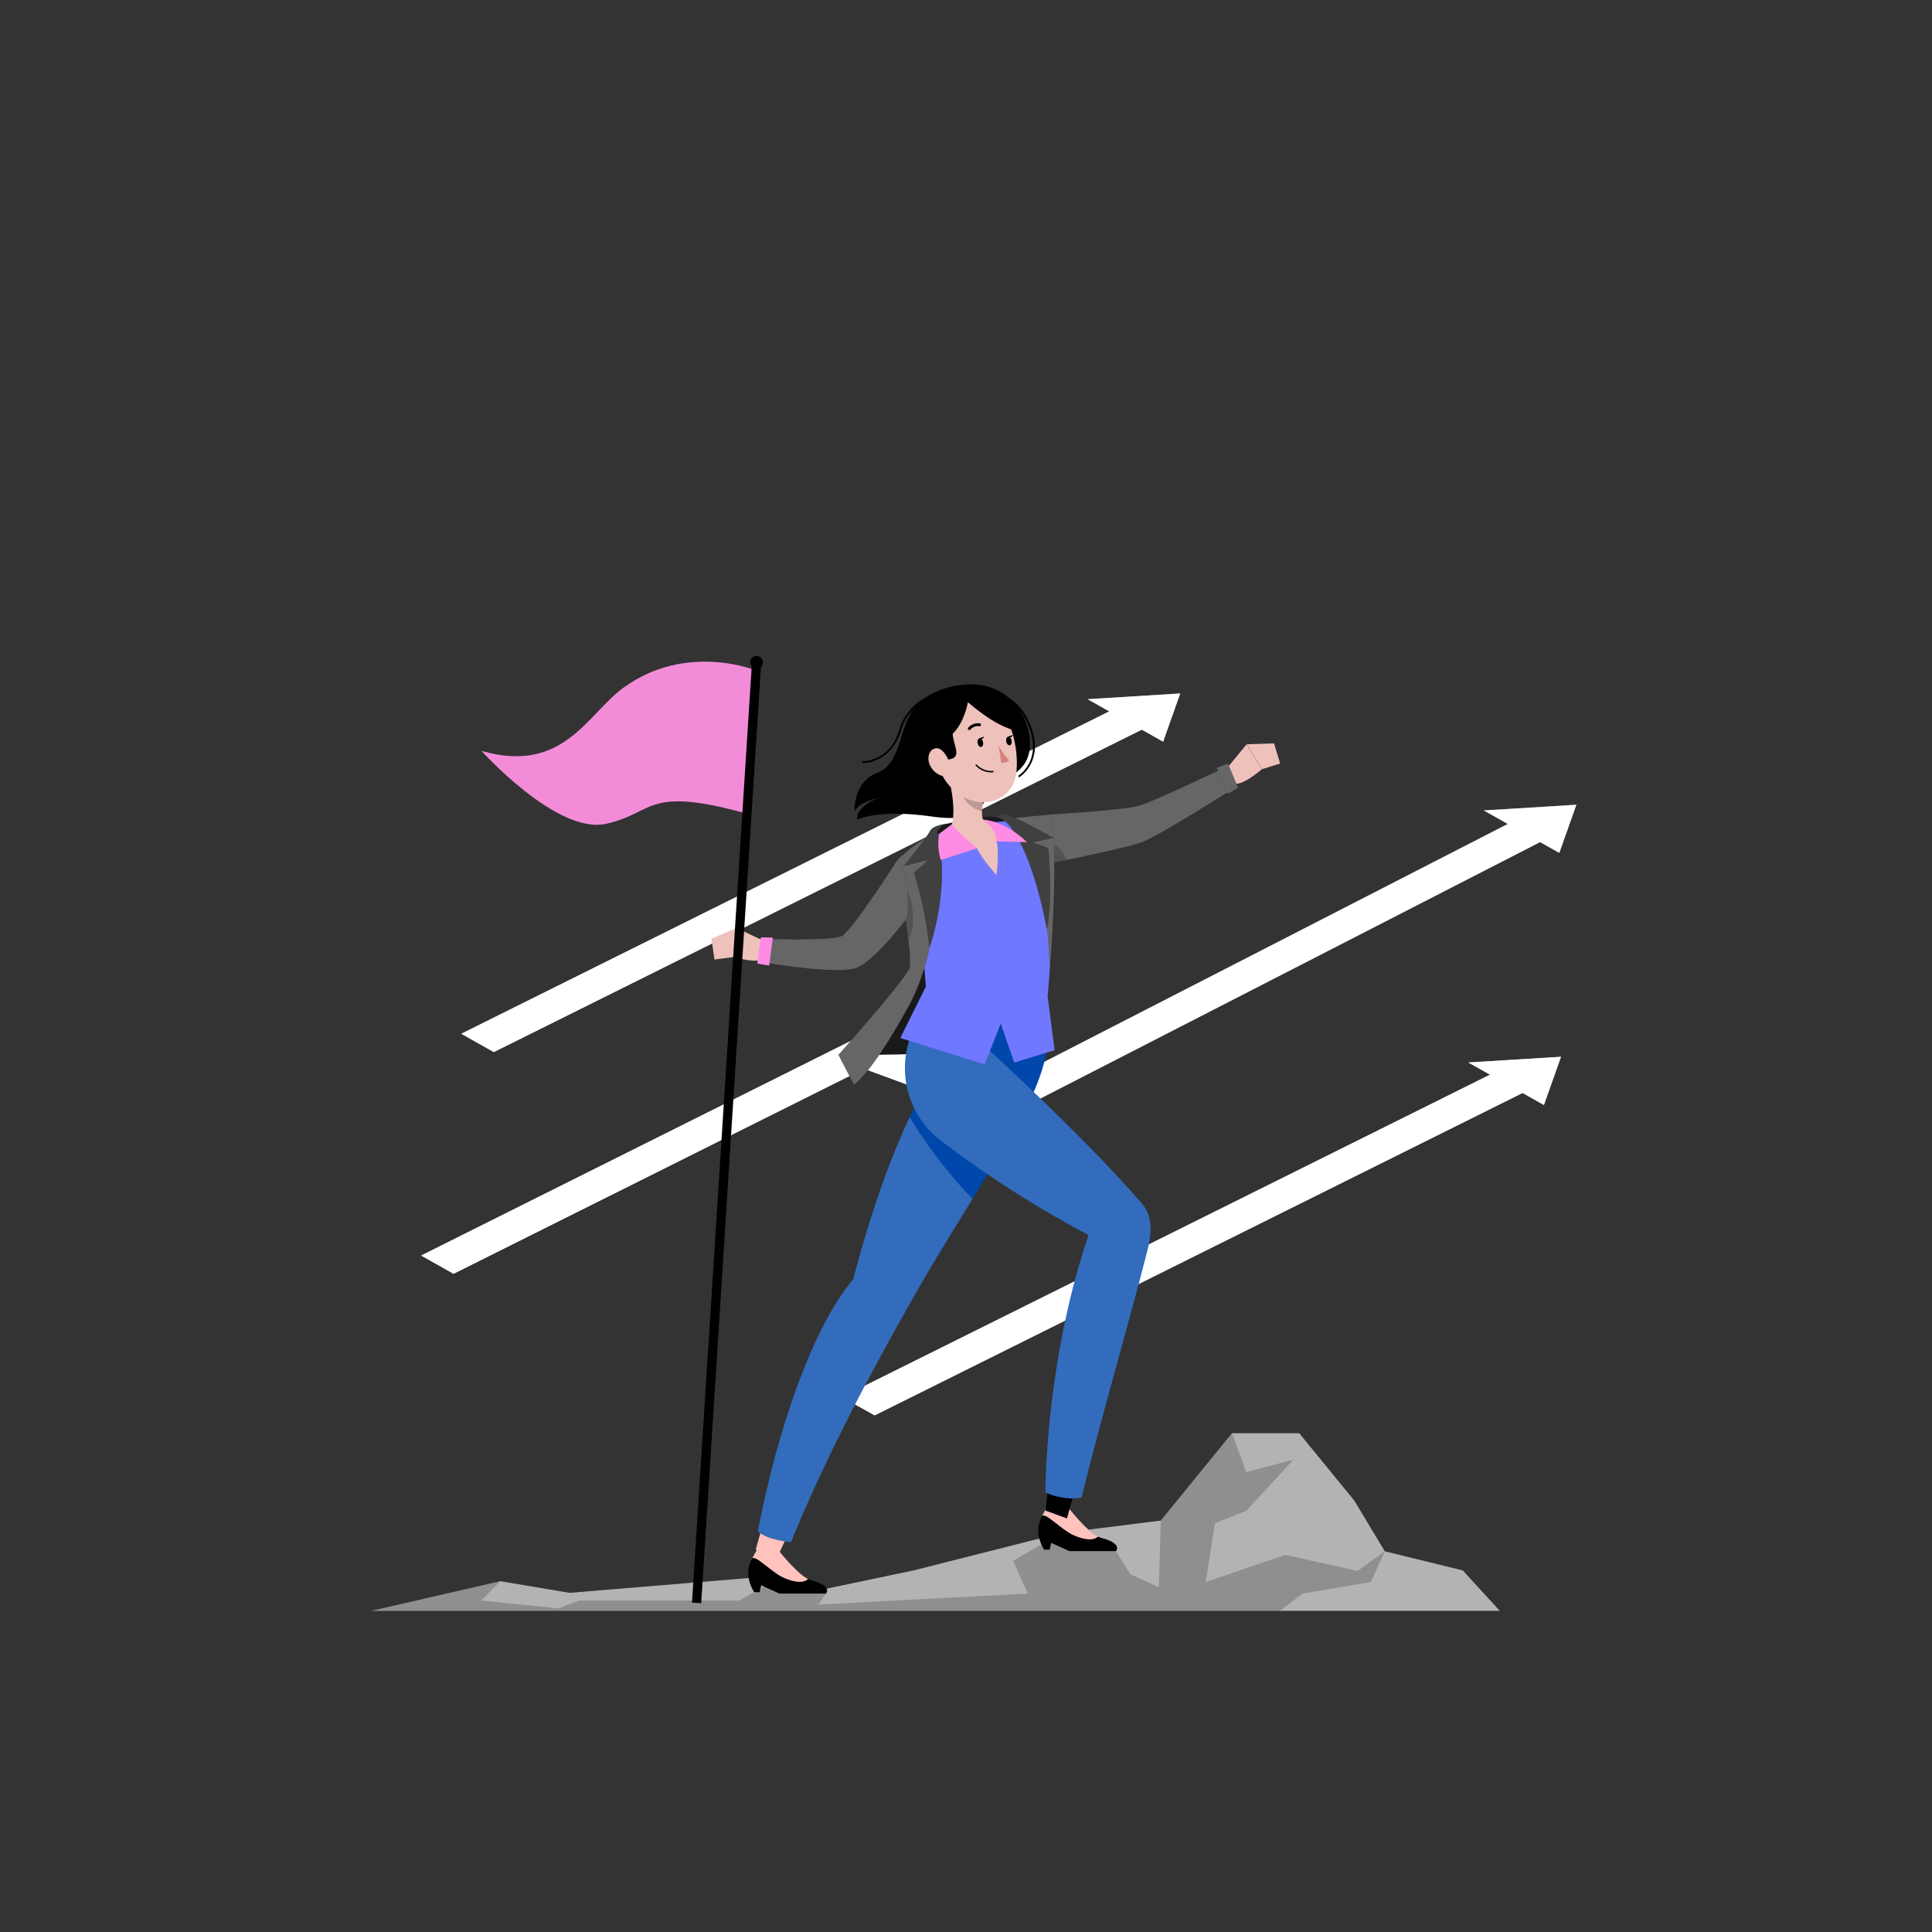 <svg xmlns="http://www.w3.org/2000/svg" viewBox="0 0 500 500"><rect x="0" y="0" width="500" height="500" fill="#333333" stroke="none"/><g id="freepik--Arrows--inject-6"><polygon points="407.97 208.26 383.99 209.74 390.2 213.24 258.43 280.87 223.11 267.91 116.23 321.3 108.97 324.93 117.38 329.67 126.19 325.27 223.6 276.61 258.95 289.59 398.57 217.94 403.55 220.74 407.97 208.26" style="fill:#fff"></polygon><polygon points="403.99 273.49 380 274.97 385.61 278.12 225.22 357.92 217.91 361.56 226.35 366.3 235.12 361.94 394.04 282.86 399.56 285.97 403.99 273.49" style="fill:#ffffff"></polygon><polygon points="305.44 179.47 281.46 180.95 287.07 184.1 126.67 263.9 119.36 267.54 127.8 272.28 136.57 267.92 295.49 188.84 301.02 191.95 305.44 179.47" style="fill:#fff"></polygon><polygon points="407.97 208.26 383.99 209.74 390.2 213.24 258.43 280.87 223.11 267.91 116.23 321.3 108.97 324.93 117.38 329.67 126.19 325.27 223.6 276.61 258.95 289.59 398.57 217.94 403.55 220.74 407.97 208.26" style="fill:#fff;opacity:0.3"></polygon><polygon points="403.99 273.49 380 274.97 385.61 278.12 225.22 357.92 217.91 361.56 226.35 366.3 235.12 361.94 394.04 282.86 399.56 285.97 403.99 273.49" style="fill:#fff;opacity:0.7"></polygon><polygon points="305.44 179.47 281.46 180.95 287.07 184.1 126.67 263.9 119.36 267.54 127.8 272.28 136.57 267.92 295.49 188.84 301.02 191.95 305.44 179.47" style="fill:#fff;opacity:0.5"></polygon></g><g id="freepik--Rocks--inject-6"><polygon points="95.98 416.91 388.17 416.91 378.57 406.41 358.39 401.46 350.48 388.32 336.24 370.9 318.83 370.9 300.41 393.51 274.55 396.76 236.44 406.41 212.94 411.34 203.89 407.54 147.41 412.22 129.47 409.2 95.98 416.91" style="fill:#000000"></polygon><polygon points="95.98 416.91 388.17 416.91 378.57 406.41 358.39 401.46 350.48 388.32 336.24 370.9 318.83 370.9 300.41 393.51 274.55 396.76 236.44 406.41 212.94 411.34 203.89 407.54 147.41 412.22 129.47 409.2 95.98 416.91" style="fill:#fff;opacity:0.7"></polygon><polygon points="129.47 409.2 124.54 414.21 144.58 416.24 149.86 414.21 191.26 414.21 202.34 408.11 213.75 412.42 211.75 415.26 265.99 412.42 262.21 403.94 274.55 396.76 288.79 401.42 292.54 407.41 299.92 410.78 300.41 393.51 318.83 370.9 322.53 380.98 334.74 377.75 322.53 391.01 314.43 394.19 312.06 409.41 332.63 402.4 351.35 406.56 358.39 401.46 354.78 409.41 337.11 412.42 331.22 416.91 95.98 416.91 129.47 409.2" style="opacity:0.2"></polygon></g><g id="freepik--Character--inject-6"><path d="M272.18,210.77s18.54-1.1,22.59-2.24S317,198.61,317,198.61l2.59,5.25S299.77,216.55,295,218.17s-25.45,5.69-25.45,5.69Z" style="fill:#000000"></path><path d="M319.55,203.86S299.77,216.55,295,218.17c-3,1-12.49,3.06-19,4.39-3.72.76-6.46,1.3-6.46,1.3l1.77-8.85.84-4.24s18.54-1.1,22.59-2.24S317,198.61,317,198.61Z" style="fill:#fff;opacity:0.4"></path><path d="M276,222.56c-3.72.76-6.46,1.3-6.46,1.3l2.22-5.91A8.16,8.16,0,0,1,276,222.56Z" style="opacity:0.2"></path><path d="M265.33,197.37c-2,3.25-6.72,5.19-8.88,7.17s-1.16,8.81-15.24,6.78-19.35.8-19.35.8-.79-3.06,5.4-5.59c0,0-4.78.93-6.15,3.42,0,0-.31-7.69,6-10s5.41-12.11,9.89-17.25,16.08-7.89,22.81-3.09S267.94,193.15,265.33,197.37Z" style="fill:#000000"></path><path d="M221.11,273s34.79.23,42.05-3.36,6.37-39,6.37-39l-30.91,9.86S237.73,258.08,221.11,273Z" style="fill:#000000"></path><path d="M221.11,273s34.79.23,42.05-3.36,6.37-39,6.37-39l-30.91,9.86S237.73,258.08,221.11,273Z" style="fill:#fff;opacity:0.1"></path><path d="M244.22,213.33c3.45-.66,9.42-2,12.67-2s5.65,1.85,6.27,3.38-17.33,7.58-20.1,6.1S239.92,214.15,244.22,213.33Z" style="fill:#000000"></path><path d="M244.22,213.33c3.45-.66,9.42-2,12.67-2s5.65,1.85,6.27,3.38-17.33,7.58-20.1,6.1S239.92,214.15,244.22,213.33Z" style="fill:#fff;opacity:0.1"></path><path d="M195.17,412.05h1.43l.4-1.77,4.74,2.14h12s1.91-1.92-3.81-3.45a4.31,4.31,0,0,1-.81-.31c-3-1.43-7.39-6.26-7.39-6.26h-6.59a8.37,8.37,0,0,0-.54,1C193.89,404.8,192.64,407.85,195.17,412.05Z" style="fill:#000000"></path><path d="M194.61,403.35v0c.87-1,4.83,3.29,7.73,4.74,2.59,1.29,5.5,1.86,6.79.55-3-1.43-7.85-7.67-7.85-7.67H196S194.92,402.73,194.61,403.35Z" style="fill:#ffc2bc"></path><polyline points="200.72 403.94 211.75 380.36 202.21 377.75 195.58 401.01" style="fill:#ffc2bc"></polyline>
<path d="M204.7,399.11a26.88,26.88,0,0,1-4.91-.95,10.85,10.85,0,0,1-3.66-1.81c3.71-19.66,12.18-50.25,24.71-65.35,15.64-59.88,34.52-69.34,34.52-69.34l16.35,4.28s0,8.82-5.73,19.9c-6.73,13-19.81,32.71-29.13,49.09C226.07,353.88,214,376.25,204.7,399.11Z" style="fill:#0047ab"></path>

<path d="M251.68,310.29c-5.07,8.24-10.38,16.81-14.83,24.64-10.77,18.95-22.8,41.31-32.14,64.17a27.24,27.24,0,0,1-4.91-.94,11,11,0,0,1-3.67-1.81c3.72-19.67,12.18-50.25,24.71-65.36,4.77-18.24,9.83-31.81,14.58-41.85A123.87,123.87,0,0,0,251.68,310.29Z" style="fill:#fff;opacity:0.2"></path>
<path d="M270.21,401.05h1.44l.39-1.76,4.74,2.14h12S290.7,399.5,285,398a4.31,4.31,0,0,1-.81-.31c-3.05-1.43-7.39-6.26-7.39-6.26h-6.59a8.37,8.37,0,0,0-.54,1C268.93,393.8,267.69,396.84,270.21,401.05Z" style="fill:#000000"></path><path d="M269.65,392.35v0c.87-1,4.83,3.29,7.73,4.74,2.59,1.29,5.5,1.86,6.79.55-3.05-1.43-7.84-7.68-7.84-7.68H271S270,391.73,269.65,392.35Z" style="fill:#ffc2bc"></path><polyline points="276.13 392.97 283.11 367.89 273.28 366.9 270.58 390.94" style="fill:#000"></polyline><path d="M294.46,310.28C275.74,288.81,241.88,259,241.88,259h0a23.61,23.61,0,0,0,1.46,36.08,276.44,276.44,0,0,0,38.38,24.55c-8.16,24-10.9,49.89-11.19,66.57a13.7,13.7,0,0,0,4.15,1.31,13.15,13.15,0,0,0,5.26,0c4.73-19.55,12.17-44.82,16.88-63.45C298.45,317.88,298.17,313.88,294.46,310.28Z" style="fill:#0047ab"></path><path d="M294.46,310.28C275.74,288.81,241.88,259,241.88,259h0a23.61,23.61,0,0,0,1.46,36.08,276.44,276.44,0,0,0,38.38,24.55c-8.16,24-10.9,49.89-11.19,66.57a13.7,13.7,0,0,0,4.15,1.31,13.15,13.15,0,0,0,5.26,0c4.73-19.55,12.17-44.82,16.88-63.45C298.45,317.88,298.17,313.88,294.46,310.28Z" style="fill:#fff;opacity:0.2"></path><path d="M317.64,198.67l5-6.06,3.94,6.46s-5.63,4.93-7.49,3.5Z" style="fill:#eec1bb"></path><polygon points="329.72 192.39 331.3 197.59 326.62 199.07 322.68 192.61 329.72 192.39" style="fill:#eec1bb"></polygon><polygon points="314.87 198.72 317.75 205.43 320.42 203.91 317.78 197.61 314.87 198.72" style="fill:#000"></polygon><polygon points="314.87 198.72 317.75 205.43 320.42 203.91 317.78 197.61 314.87 198.72" style="fill:#fff;opacity:0.4"></polygon><path d="M244.15,215.34s13.38,5.57,11.86-2.44c0,0,8.81-.82,15.77-1.58,0,0,1.89,18-.65,46.62l1.81,13.84L262.48,275,259,264.9l-4.18,10.57L233,268.63l6.6-13.3s-1.06-20.73-6.6-31.94C233,223.39,233.92,219.39,244.15,215.34Z" style="fill:#7078ff"></path><path d="M245.25,200.11c1.22,4.52,2.72,12.79-.21,15.81,0,0-4.11,4,7.82,3.59,1,2.49,5.05,7,5.05,7s.78-7-.05-8.81c3.34-3.21-3.46-5.62-3.46-5.62s-.6-1.14,0-4.65Z" style="fill:#eec1bb"></path><path d="M249,203.11l5.42,4.35a13.29,13.29,0,0,0-.24,2.49c-1.95-.27-4.75-2.39-5.1-4.4A6.66,6.66,0,0,1,249,203.11Z" style="opacity:0.2"></path><path d="M241.4,191c1.37,7.3,1.79,10.4,5.95,13.9,6.26,5.26,14.86,2.48,15.68-4.95.74-6.7-1.62-17.5-9.14-19.91A9.5,9.5,0,0,0,241.4,191Z" style="fill:#eec1bb"></path><path d="M247.67,185.78c-4,5.19,4.24,11.16-4,10.82s-4.91-12,0-14.68S247.67,185.78,247.67,185.78Z" style="fill:#000000"></path><path d="M253,192.26c.09.62.48,1.09.87,1.06s.65-.55.56-1.17-.48-1.09-.88-1.06S252.86,191.64,253,192.26Z" style="fill:#000000"></path><path d="M260.4,191.82c.08.62.48,1.09.87,1.07s.65-.56.56-1.17-.48-1.1-.88-1.07S260.31,191.2,260.4,191.82Z" style="fill:#000000"></path><path d="M260.78,190.7l1.39-.54S261.59,191.38,260.78,190.7Z" style="fill:#000000"></path><path d="M258.47,193a18.22,18.22,0,0,0,2.72,3.77,2.5,2.5,0,0,1-2.1.58Z" style="fill:#d4827d"></path><path d="M256,199.87a5.72,5.72,0,0,0,1,0,.17.17,0,0,0,.15-.2.2.2,0,0,0-.2-.17,5.18,5.18,0,0,1-4.18-1.62.18.18,0,0,0-.25,0,.17.17,0,0,0,0,.25A5.48,5.48,0,0,0,256,199.87Z" style="fill:#000000"></path><path d="M250.87,188.94a.28.28,0,0,0,.25-.11,2.69,2.69,0,0,1,2.36-.9.33.33,0,0,0,.4-.29.38.38,0,0,0-.31-.42,3.3,3.3,0,0,0-3,1.11.37.37,0,0,0,.05.51A.35.35,0,0,0,250.87,188.94Z" style="fill:#000000"></path><path d="M262.07,188.28a.38.38,0,0,0,.25-.08.36.36,0,0,0,0-.51,3.79,3.79,0,0,0-3.08-1.38.33.33,0,0,0-.29.4.39.39,0,0,0,.42.32,3,3,0,0,1,2.43,1.12A.41.41,0,0,0,262.07,188.28Z" style="fill:#000000"></path><path d="M253.33,191.14l1.39-.54S254.14,191.82,253.33,191.14Z" style="fill:#000000"></path><path d="M250.49,181.73s-1.43,8.6-7.14,10-1.08-8.84-1.08-8.84,1.2-4.66,8.92-4.66,16.61,7.84,14.14,19.1a12.44,12.44,0,0,0-1.29-6.72C262.33,187.69,260.57,190.24,250.49,181.73Z" style="fill:#000000"></path><path d="M240.69,198.08a5.08,5.08,0,0,0,3.1,2.71c1.69.45,2.43-1.49,1.87-3.43-.51-1.75-2-4.1-3.67-3.67S239.83,196.37,240.69,198.08Z" style="fill:#eec1bb"></path><path d="M242.58,215.13s2.36,27.29-7.34,45.09S221,280.7,221,280.7L217,273s17.94-20.15,18.5-22.78-3.28-27.67-3.28-27.67A48.09,48.09,0,0,1,242.58,215.13Z" style="fill:#000000"></path><path d="M235.24,260.22C225.55,278,221,280.7,221,280.7L217,273s17.94-20.15,18.5-22.78a40.09,40.09,0,0,0-.46-7.06c-.41-3.66-1-8.12-1.55-11.95-.68-4.83-1.27-8.66-1.27-8.66a48.09,48.09,0,0,1,10.33-7.43S244.94,242.42,235.24,260.22Z" style="fill:#fff;opacity:0.4"></path><path d="M244.22,213.33s-2.91.36-3.57,1.79-6.73,9-6.73,9l6.36-1.56-3.74,3.32a101.1,101.1,0,0,1,4,19.37s5.67-15.25,2-30.12Z" style="fill:#000000"></path><path d="M244.22,213.33s-2.91.36-3.57,1.79-6.73,9-6.73,9l6.36-1.56-3.74,3.32a101.1,101.1,0,0,1,4,19.37s5.67-15.25,2-30.12Z" style="fill:#fff;opacity:0.25"></path><path d="M260.3,211.9s10,3.66,11.41,38.63c0,0,2.25-26.7.47-39.76Z" style="fill:#000000"></path><path d="M260.3,211.9s10,3.66,11.41,38.63c0,0,2.25-26.7.47-39.76Z" style="fill:#fff;opacity:0.4"></path><path d="M256.45,211.32l3.56-.55c1.45-.23,12.69,6.1,12.69,6.1L267.27,218l4,1.44s1.39,13-.36,21.12c0,0-3.23-19.35-9.92-27.18A5.67,5.67,0,0,0,256.45,211.32Z" style="fill:#000"></path>
<path d="M256.45,211.32l3.56-.55c1.45-.23,12.69,6.1,12.69,6.1L267.27,218l4,1.44s1.39,13-.36,21.12c0,0-3.23-19.35-9.92-27.18A5.67,5.67,0,0,0,256.45,211.32Z" style="fill:#fff;opacity:0.25"></path><path d="M254.4,212.12s3.93,2.74,3.46,5.62l7.89.21S260.6,212.6,254.4,212.12Z" style="fill:#FF40D2"></path><path d="M243.47,222.56l9.39-3.05s-5-4-6.52-6.18l-3.1,2.33h0C243.16,215.84,242.24,218.12,243.47,222.56Z" style="fill:#FF40D2"></path><path d="M254.4,212.12s3.93,2.74,3.46,5.62l7.89.21S260.6,212.6,254.4,212.12Z" style="fill:#fff;opacity:0.4"></path><path d="M243.47,222.56l9.39-3.05s-5-4-6.52-6.18l-3.1,2.33h0C243.16,215.84,242.24,218.12,243.47,222.56Z" style="fill:#fff;opacity:0.4"></path><path d="M197.73,243.53l-7.13-3.36-.84,7.52s7.19,2.09,8.27,0Z" style="fill:#eec1bb"></path><polygon points="184.13 242.95 184.9 248.33 189.76 247.69 190.6 240.17 184.13 242.95" style="fill:#eec1bb"></polygon><path d="M195.81,173.57s-17.95-7.46-34.33,4.31c-9.52,6.83-15.57,22.57-36.87,16.45,0,0,19.4,21.59,32.11,18.89s10.16-9.86,35.9-2.83Z" style="fill:#f28cd9"></path><rect x="186.83" y="171.6" width="2.39" height="243.49" transform="translate(19.06 -11.38) rotate(3.65)" style="fill:#000000"></rect><path d="M197.4,171.81a1.64,1.64,0,1,1-1.17-2A1.65,1.65,0,0,1,197.4,171.81Z" style="fill:#000000"></path><path d="M223.31,197.5h0a.25.25,0,0,1-.24-.26.27.27,0,0,1,.25-.24c.28,0,7,0,9.4-8.12a13.48,13.48,0,0,1,10.43-9.57.25.25,0,0,1,.07.5,13,13,0,0,0-10,9.21C230.67,197.41,223.55,197.5,223.31,197.5Z" style="fill:#000000"></path>

<path d="M263.79,201.11a.25.25,0,0,1-.13-.46c.28-.18,6.73-4.41,1.86-14.24-4.5-9.09-15.38-7.9-15.49-7.89a.25.25,0,0,1-.28-.22A.26.26,0,0,1,250,178c.11,0,11.34-1.24,16,8.17,5.08,10.24-2,14.84-2.05,14.88A.2.2,0,0,1,263.79,201.11Z" style="fill:#000000"></path>
<path d="M235.07,243.17c-.41-3.66-1-8.12-1.55-11.95a3.43,3.43,0,0,1,1.3-.95S238,237.71,235.07,243.17Z" style="opacity:0.2"></path>

<path d="M232.25,222.56s-11.77,18.4-14.41,19.69S199,243,199,243L198,249.12s18.47,3.18,23.48,1.41,13.33-13.05,13.33-13.05S236,226.8,232.25,222.56Z" style="fill:#000000"></path>

<path d="M232.25,222.56s-11.77,18.4-14.41,19.69S199,243,199,243L198,249.12s18.47,3.18,23.48,1.41,13.33-13.05,13.33-13.05S236,226.8,232.25,222.56Z" style="fill:#fff;opacity:0.4"></path>

<polygon points="199.06 249.89 200 242.65 196.93 242.59 195.98 249.35 199.06 249.89" style="fill:#FF40D2"></polygon><polygon points="199.06 249.89 200 242.65 196.93 242.59 195.98 249.35 199.06 249.89" style="fill:#fff;opacity:0.4"></polygon></g></svg>
